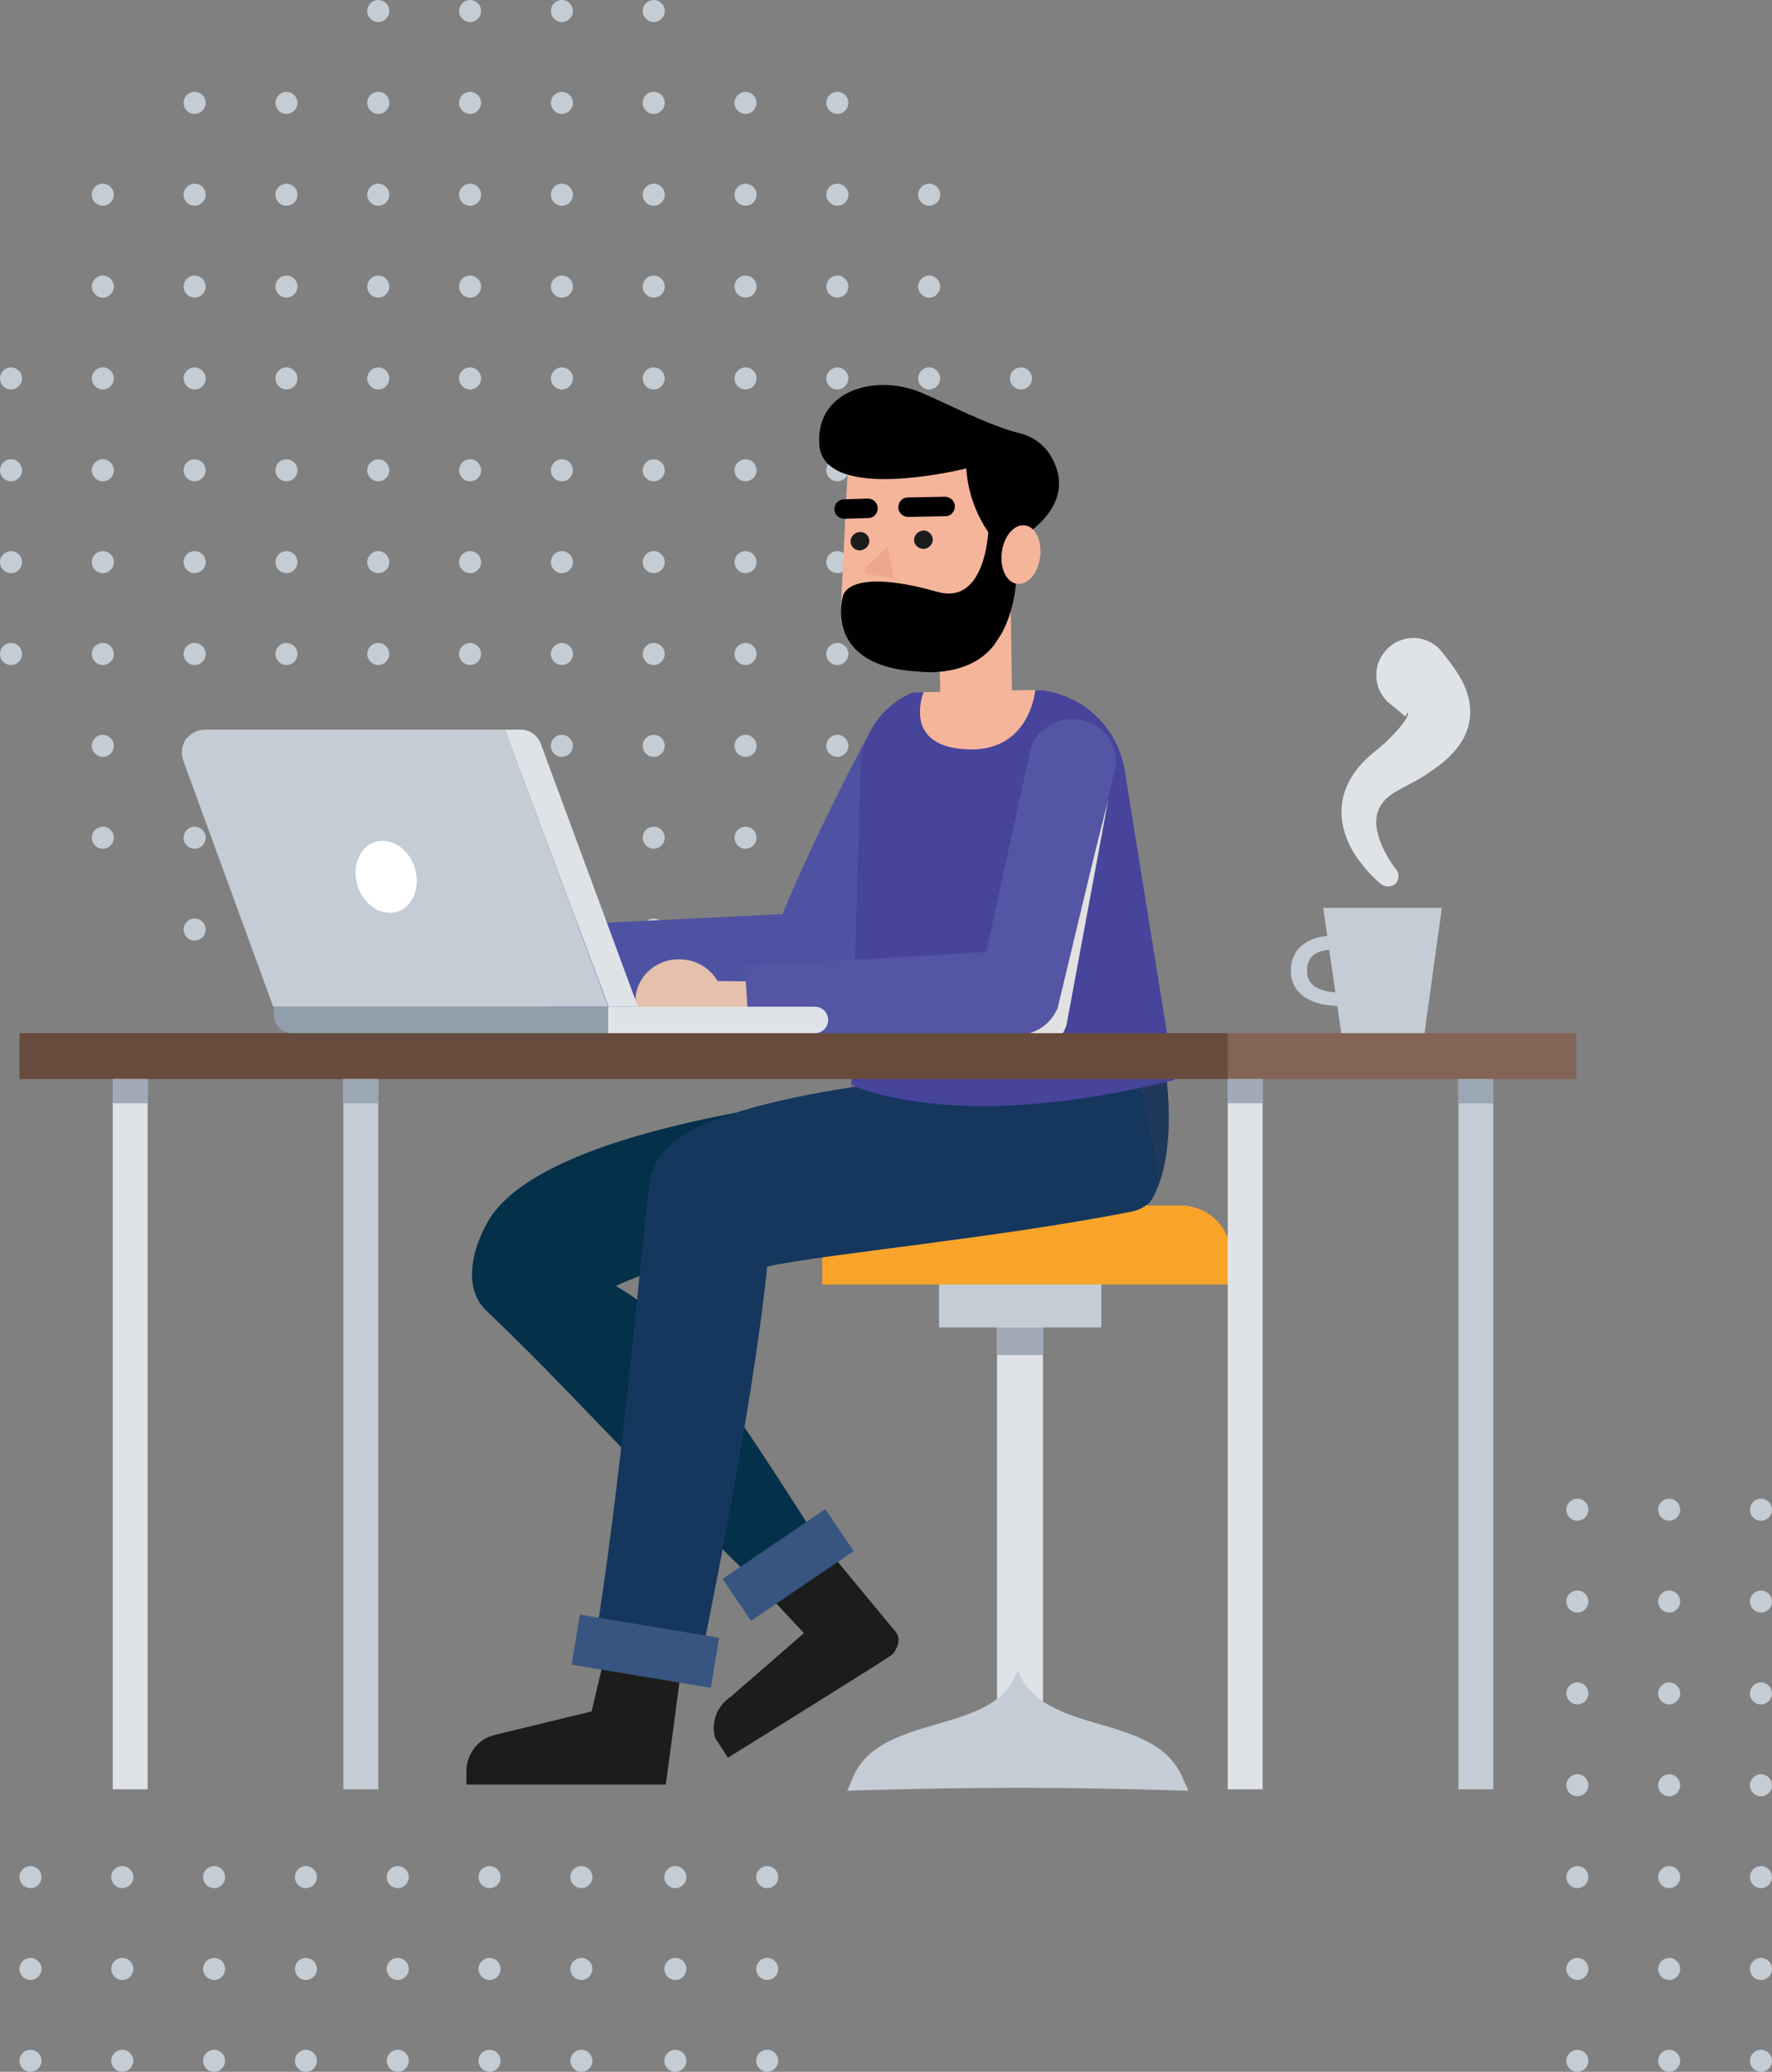 <?xml version="1.0" encoding="utf-8"?>
<!-- Generator: Adobe Illustrator 22.1.0, SVG Export Plug-In . SVG Version: 6.00 Build 0)  -->
<svg version="1.1" id="Layer_1" xmlns="http://www.w3.org/2000/svg" xmlns:xlink="http://www.w3.org/1999/xlink" x="0px" y="0px"
	 viewBox="0 0 482.5 563.9" style="enable-background:new 0 0 482.5 563.9;" xml:space="preserve">
<rect x="0" y="0" width="482.5" height="563.9" fill="#808080" stroke="none"/>
<style type="text/css">
	.st0{fill:#C4CCD4;}
	.st1{fill:#C4CDD5;}
	.st2{fill:#DFE3E8;}
	.st3{fill:#FAA42A;}
	.st4{fill:#21385D;}
	.st5{fill:#043049;}
	.st6{fill:#15375E;}
	.st7{fill:#1C1C1C;}
	.st8{fill:#375580;}
	.st9{opacity:0.8;fill:#919EAB;}
	.st10{fill:#4E52A3;}
	.st11{fill:#46449B;}
	.st12{fill:#F5B59B;}
	.st13{fill:#E5C0AC;}
	.st14{fill:#E0E1E0;}
	.st15{fill:#5455A5;}
	.st16{fill:#919EAB;}
	.st17{fill:#FFFFFF;}
	.st18{fill:#674C3D;}
	.st19{fill:#836456;}
	.st20{fill:#010101;}
	.st21{fill:#EDA78E;}
</style>
<g>
	<g>
		<circle class="st0" cx="103" cy="3" r="3"/>
		<circle class="st0" cx="128" cy="3" r="3"/>
		<circle class="st0" cx="153" cy="3" r="3"/>
		<circle class="st0" cx="178" cy="3" r="3"/>
		<circle class="st0" cx="53" cy="28" r="3"/>
		<circle class="st0" cx="78" cy="28" r="3"/>
		<circle class="st0" cx="103" cy="28" r="3"/>
		<circle class="st0" cx="128" cy="28" r="3"/>
		<circle class="st0" cx="153" cy="28" r="3"/>
		<circle class="st0" cx="178" cy="28" r="3"/>
		<circle class="st0" cx="203" cy="28" r="3"/>
		<circle class="st0" cx="228" cy="28" r="3"/>
		<circle class="st0" cx="28" cy="53" r="3"/>
		<circle class="st0" cx="53" cy="53" r="3"/>
		<circle class="st0" cx="78" cy="53" r="3"/>
		<circle class="st0" cx="103" cy="53" r="3"/>
		<circle class="st0" cx="128" cy="53" r="3"/>
		<circle class="st0" cx="153" cy="53" r="3"/>
		<circle class="st0" cx="178" cy="53" r="3"/>
		<circle class="st0" cx="203" cy="53" r="3"/>
		<circle class="st0" cx="228" cy="53" r="3"/>
		<circle class="st0" cx="253" cy="53" r="3"/>
		<circle class="st0" cx="28" cy="78" r="3"/>
		<circle class="st0" cx="53" cy="78" r="3"/>
		<circle class="st0" cx="78" cy="78" r="3"/>
		<circle class="st0" cx="103" cy="78" r="3"/>
		<circle class="st0" cx="128" cy="78" r="3"/>
		<circle class="st0" cx="153" cy="78" r="3"/>
		<circle class="st0" cx="178" cy="78" r="3"/>
		<circle class="st0" cx="203" cy="78" r="3"/>
		<circle class="st0" cx="228" cy="78" r="3"/>
		<circle class="st0" cx="253" cy="78" r="3"/>
		<circle class="st0" cx="3" cy="103" r="3"/>
		<circle class="st0" cx="28" cy="103" r="3"/>
		<circle class="st0" cx="53" cy="103" r="3"/>
		<circle class="st0" cx="78" cy="103" r="3"/>
		<circle class="st0" cx="103" cy="103" r="3"/>
		<circle class="st0" cx="128" cy="103" r="3"/>
		<circle class="st0" cx="153" cy="103" r="3"/>
		<circle class="st0" cx="178" cy="103" r="3"/>
		<circle class="st0" cx="203" cy="103" r="3"/>
		<circle class="st0" cx="228" cy="103" r="3"/>
		<circle class="st0" cx="253" cy="103" r="3"/>
		<circle class="st0" cx="278" cy="103" r="3"/>
		<circle class="st0" cx="3" cy="128" r="3"/>
		<circle class="st0" cx="28" cy="128" r="3"/>
		<circle class="st0" cx="53" cy="128" r="3"/>
		<circle class="st0" cx="78" cy="128" r="3"/>
		<circle class="st0" cx="103" cy="128" r="3"/>
		<circle class="st0" cx="128" cy="128" r="3"/>
		<circle class="st0" cx="153" cy="128" r="3"/>
		<circle class="st0" cx="178" cy="128" r="3"/>
		<circle class="st0" cx="203" cy="128" r="3"/>
		<circle class="st0" cx="228" cy="128" r="3"/>
		<circle class="st0" cx="253" cy="128" r="3"/>
		<circle class="st0" cx="278" cy="128" r="3"/>
		<circle class="st0" cx="3" cy="153" r="3"/>
		<circle class="st0" cx="28" cy="153" r="3"/>
		<circle class="st0" cx="53" cy="153" r="3"/>
		<circle class="st0" cx="78" cy="153" r="3"/>
		<circle class="st0" cx="103" cy="153" r="3"/>
		<circle class="st0" cx="128" cy="153" r="3"/>
		<circle class="st0" cx="153" cy="153" r="3"/>
		<circle class="st0" cx="178" cy="153" r="3"/>
		<circle class="st0" cx="203" cy="153" r="3"/>
		<circle class="st0" cx="228" cy="153" r="3"/>
		<circle class="st0" cx="253" cy="153" r="3"/>
		<circle class="st0" cx="278" cy="153" r="3"/>
		<circle class="st0" cx="3" cy="178" r="3"/>
		<circle class="st0" cx="28" cy="178" r="3"/>
		<circle class="st0" cx="53" cy="178" r="3"/>
		<circle class="st0" cx="78" cy="178" r="3"/>
		<circle class="st0" cx="103" cy="178" r="3"/>
		<circle class="st0" cx="128" cy="178" r="3"/>
		<circle class="st0" cx="153" cy="178" r="3"/>
		<circle class="st0" cx="178" cy="178" r="3"/>
		<circle class="st0" cx="203" cy="178" r="3"/>
		<circle class="st0" cx="228" cy="178" r="3"/>
		<circle class="st0" cx="253" cy="178" r="3"/>
		<circle class="st0" cx="28" cy="203" r="3"/>
		<circle class="st0" cx="53" cy="203" r="3"/>
		<circle class="st0" cx="78" cy="203" r="3"/>
		<circle class="st0" cx="103" cy="203" r="3"/>
		<circle class="st0" cx="128" cy="203" r="3"/>
		<circle class="st0" cx="153" cy="203" r="3"/>
		<circle class="st0" cx="178" cy="203" r="3"/>
		<circle class="st0" cx="203" cy="203" r="3"/>
		<circle class="st0" cx="228" cy="203" r="3"/>
		<circle class="st0" cx="253" cy="203" r="3"/>
		<circle class="st0" cx="28" cy="228" r="3"/>
		<circle class="st0" cx="53" cy="228" r="3"/>
		<circle class="st0" cx="78" cy="228" r="3"/>
		<circle class="st0" cx="103" cy="228" r="3"/>
		<circle class="st0" cx="128" cy="228" r="3"/>
		<circle class="st0" cx="153" cy="228" r="3"/>
		<circle class="st0" cx="178" cy="228" r="3"/>
		<circle class="st0" cx="203" cy="228" r="3"/>
		<circle class="st0" cx="228" cy="228" r="3"/>
		<circle class="st0" cx="253" cy="228" r="3"/>
		<circle class="st0" cx="53" cy="253" r="3"/>
		<circle class="st0" cx="78" cy="253" r="3"/>
		<circle class="st0" cx="103" cy="253" r="3"/>
		<circle class="st0" cx="128" cy="253" r="3"/>
		<circle class="st0" cx="153" cy="253" r="3"/>
		<circle class="st0" cx="178" cy="253" r="3"/>
		<circle class="st0" cx="203" cy="253" r="3"/>
		<circle class="st0" cx="228" cy="253" r="3"/>
		<circle class="st0" cx="103" cy="278" r="3"/>
		<circle class="st0" cx="128" cy="278" r="3"/>
		<circle class="st0" cx="153" cy="278" r="3"/>
		<circle class="st0" cx="178" cy="278" r="3"/>
	</g>
	<g>
		<circle class="st0" cx="8.3" cy="510.9" r="3"/>
		<circle class="st0" cx="33.3" cy="510.9" r="3"/>
		<circle class="st0" cx="58.3" cy="510.9" r="3"/>
		<circle class="st0" cx="83.3" cy="510.9" r="3"/>
		<circle class="st0" cx="108.3" cy="510.9" r="3"/>
		<circle class="st0" cx="133.3" cy="510.9" r="3"/>
		<circle class="st0" cx="158.3" cy="510.9" r="3"/>
		<circle class="st0" cx="8.3" cy="535.9" r="3"/>
		<circle class="st0" cx="33.3" cy="535.9" r="3"/>
		<circle class="st0" cx="58.3" cy="535.9" r="3"/>
		<circle class="st0" cx="83.3" cy="535.9" r="3"/>
		<circle class="st0" cx="108.3" cy="535.9" r="3"/>
		<circle class="st0" cx="133.3" cy="535.9" r="3"/>
		<circle class="st0" cx="158.3" cy="535.9" r="3"/>
		<circle class="st0" cx="8.3" cy="560.9" r="3"/>
		<circle class="st0" cx="33.3" cy="560.9" r="3"/>
		<circle class="st0" cx="58.3" cy="560.9" r="3"/>
		<circle class="st0" cx="83.3" cy="560.9" r="3"/>
		<circle class="st0" cx="108.3" cy="560.9" r="3"/>
		<circle class="st0" cx="133.3" cy="560.9" r="3"/>
		<circle class="st0" cx="158.3" cy="560.9" r="3"/>
		<circle class="st0" cx="183.9" cy="510.9" r="3"/>
		<circle class="st0" cx="208.9" cy="510.9" r="3"/>
		<circle class="st0" cx="183.9" cy="535.9" r="3"/>
		<circle class="st0" cx="208.9" cy="535.9" r="3"/>
		<circle class="st0" cx="183.9" cy="560.9" r="3"/>
		<circle class="st0" cx="208.9" cy="560.9" r="3"/>
	</g>
	<g>
		<circle class="st0" cx="429.5" cy="410.9" r="3"/>
		<circle class="st0" cx="454.5" cy="410.9" r="3"/>
		<circle class="st0" cx="479.5" cy="410.9" r="3"/>
		<circle class="st0" cx="429.5" cy="435.9" r="3"/>
		<circle class="st0" cx="454.5" cy="435.9" r="3"/>
		<circle class="st0" cx="479.5" cy="435.9" r="3"/>
		<circle class="st0" cx="429.5" cy="460.9" r="3"/>
		<circle class="st0" cx="454.5" cy="460.9" r="3"/>
		<circle class="st0" cx="479.5" cy="460.9" r="3"/>
		<circle class="st0" cx="429.5" cy="485.9" r="3"/>
		<circle class="st0" cx="454.5" cy="485.9" r="3"/>
		<circle class="st0" cx="479.5" cy="485.9" r="3"/>
		<circle class="st0" cx="429.5" cy="510.9" r="3"/>
		<circle class="st0" cx="454.5" cy="510.9" r="3"/>
		<circle class="st0" cx="479.5" cy="510.9" r="3"/>
		<circle class="st0" cx="429.5" cy="535.9" r="3"/>
		<circle class="st0" cx="454.5" cy="535.9" r="3"/>
		<circle class="st0" cx="479.5" cy="535.9" r="3"/>
		<circle class="st0" cx="429.5" cy="560.9" r="3"/>
		<circle class="st0" cx="454.5" cy="560.9" r="3"/>
		<circle class="st0" cx="479.5" cy="560.9" r="3"/>
	</g>
</g>
<g>
	<g>
		<polygon class="st1" points="360.3,247.1 392.6,247.1 387.8,281.8 365.3,281.8 		"/>
		<path class="st1" d="M364.6,273.8c-2,0-6.7-0.3-9.9-2.8c-2.1-1.7-3.2-3.9-3.2-6.7c0-3.1,1.1-5.5,3.3-7.2c3.5-2.8,8.5-2.4,8.7-2.4
			l-0.4,3.8c0,0-3.3-0.2-5.4,1.4c-1.2,1-1.8,2.4-1.8,4.4c0,1.7,0.6,3,1.8,4c2.7,2.1,7.5,1.8,7.6,1.8l0.4,3.8
			C365.5,273.8,365.1,273.8,364.6,273.8z"/>
	</g>
	<path class="st2" d="M375.9,240.5c-2.5-2.1-4.4-4.3-6.3-6.9c-1.8-2.6-3.3-5.6-4-9.1c-0.7-3.5-0.3-7.7,1.4-11.1
		c1.6-3.5,4.2-6.2,6.8-8.4c0.7-0.6,1.2-1,1.7-1.4l1.5-1.3c1-0.9,1.9-1.8,2.7-2.7c1.7-1.8,3.2-3.7,3.6-4.9c0.2-0.6,0.1-0.9-0.2-0.6
		c-0.2,0.3-0.2,1-0.4,0.9c-0.3-0.1-1.9-1.7-3.9-3.2c-4.5-3.3-5.4-9.7-2-14.1c3.3-4.5,9.7-5.4,14.1-2c0.7,0.5,1.2,1.1,1.7,1.7
		l0.3,0.4c1,1.2,2,2.5,3.1,4.1c1.1,1.6,2.2,3.3,3.2,5.9c1,2.4,1.5,6,0.8,9c-0.6,3.1-2.1,5.3-3.4,7c-2.7,3.3-5.5,5.1-8.1,6.9
		c-1.3,0.9-2.6,1.6-3.9,2.3l-3.7,2c-1.9,1-3.5,2.2-4.5,3.6c-1.1,1.4-1.6,3-1.7,5c0,4,2.4,9,5.3,12.9l0.2,0.2c1,1.3,0.7,3.1-0.5,4.1
		C378.5,241.5,377,241.4,375.9,240.5z"/>
</g>
<g>
	<g>
		<g>
			<g>
				
					<rect x="271.5" y="344.7" transform="matrix(-1 -1.224647e-16 1.224647e-16 -1 555.486 810.841)" class="st2" width="12.5" height="121.4"/>
			</g>
			<g>
				
					<rect x="255.6" y="343.4" transform="matrix(-1 -1.224647e-16 1.224647e-16 -1 555.488 704.681)" class="st1" width="44.2" height="17.9"/>
			</g>
			<g>
				<path class="st3" d="M223.8,349.6h111.5v-7.6c0-7.7-6.2-13.9-13.9-13.9h-83.6c-7.7,0-13.9,6.2-13.9,13.9V349.6z"/>
			</g>
			<g>
				<path class="st1" d="M230.7,487.4c0,0,22.3-0.8,47-0.8c23,0,45.9,0.8,45.9,0.8l-1.8-4c-7.9-17.6-37.9-10.7-44.7-28.9h0
					c-5.7,18.1-36.8,11.3-44.7,28.9L230.7,487.4z"/>
			</g>
		</g>
	</g>
</g>
<g>
	<path class="st4" d="M312.6,327.8c0,0,9.9-10.1,3.5-44.8H235c0,0-1.2,18.4,0.7,44.8H312.6z"/>
	<g>
		<path class="st5" d="M262.8,295.3c-40.7,2.5-116.4,12.2-130.2,37.6c-4.2,7.6-6.5,17.9-0.1,23.9c24.7,23.6,31.8,33.4,75.1,75.5
			c0.3,0.3-0.4,0.1,0,0l17-10.1c0.7-0.2,0.4,0.6,0,0c-35.6-56.4-43.6-64.3-56.9-72.2c12.8-6.2,50.1-15.7,90.7-19.6
			c8.9-0.9,15.4-8.8,14.6-17.7C272,303.9,271.6,294.8,262.8,295.3z"/>
		<g>
			<path class="st6" d="M311.4,299.3c-1.2-8.3-13.6-9.7-22-9.2c-91.8,5.8-104.8,18.8-109.1,23.9c-3.5,4.1-3.6,9.3-4.2,14.5
				c-3.1,28.3-7.5,77.9-14.1,118.6c6.8,1.2,19.6,3.1,28.8,4.7c0,0,14-66.6,18.1-107.1c16.7-3.5,62.4-7.7,99.1-14.9
				C320.6,327.2,313.1,311.2,311.4,299.3z"/>
		</g>
		<g>
			<path class="st7" d="M181.3,485.7l4.4-33l-21.6,0.4l-3,12.7l-26.4,6.4c-4.4,1.1-7.4,4.8-7.7,9.3v4.2H181.3L181.3,485.7z"/>
			
				<rect x="168.6" y="430.3" transform="matrix(0.164 -0.987 0.987 0.164 -296.711 548.926)" class="st8" width="13.8" height="38.4"/>
		</g>
		<g>
			<path class="st7" d="M244,444.3l-17.2-20.8l-17.4,10.8l9.5,10.2L199,461.8c-3.5,2.3-5.2,6.3-4.5,10.3c0.1,0.7,0.4,1.3,0.8,1.8
				l2.9,4.5c0,0,44.7-27.7,44.9-28.2C243.1,450.2,245.9,446.9,244,444.3z"/>
			
				<rect x="197.7" y="419.2" transform="matrix(0.827 -0.562 0.562 0.827 -202.341 194.17)" class="st8" width="33.8" height="13.8"/>
		</g>
	</g>
</g>
<rect x="271.5" y="361.3" class="st9" width="12.5" height="7.5"/>
<g>
	<path class="st10" d="M222.8,272.3c-0.3,0-0.6,0.1-0.9,0.1l-73,3.5l-1.2-23.9l65.4-3.2c8.8-21.7,22.9-48,22.9-48
		c-0.1,0.3,0.7,0,0.7,0l22.8-2.1c2.1,5.4-2.8,6.5-27.2,66.2C230.7,268.9,227,271.7,222.8,272.3z"/>
	<path class="st11" d="M284.2,187.9l2.3,0.5c10.2,2.4,17.9,10.7,19.7,21l13.6,84.5c-59.9,15.2-88,1.4-88,1.4l2.5-84.3
		c-0.5-9.7,5.2-18.8,14.2-22.5l0,0L284.2,187.9z"/>
	<polygon class="st12" points="275.7,195.7 256.1,192.7 255.3,150.4 275,153.4 	"/>
	<path class="st12" d="M251.5,188.4l30.4-0.6c0,0-1.4,17.6-19.6,16.1C245.6,202.6,251.5,188.4,251.5,188.4z"/>
	<g>
		<path class="st13" d="M196.9,272.7c0,6.4-5.4,11.5-12,11.4c-6.6,0-11.9-5.2-11.9-11.6c0-6.4,5.4-11.5,12-11.4
			C191.6,261.1,196.9,266.3,196.9,272.7z"/>
		<path class="st13" d="M204.5,278.5l-12.4-0.1c-3.3,0-5.9-2.6-5.9-5.7l0,0c0-3.1,2.7-5.7,6-5.7l12.4,0.1c3.3,0,5.9,2.6,5.9,5.7l0,0
			C210.5,276,207.8,278.5,204.5,278.5z"/>
	</g>
	<path class="st14" d="M224.5,284.7l50.4-3c5.9-0.7,11-4.5,13.1-9.9l13.8-54.3L290.4,279c-1.2,4-5,6.8-9.3,6.9l-50.5,3.2
		L224.5,284.7z"/>
	<path class="st15" d="M204.3,285.9l-1.5-22.9l65.7-3.9l12.3-56c2.4-5.9,9.3-8.9,15.4-6.6l0,0c6.2,2.3,9.2,8.9,6.9,14.8l-15.1,63
		c-1.7,4.2-5.7,7.1-10.4,7.4L204.3,285.9z"/>
</g>
<g>
	<path class="st1" d="M137.5,198.6l28.1,75.4H74.4l-24.5-67c-1.5-4.1,1.5-8.4,5.9-8.4H137.5z"/>
	<path class="st2" d="M137.5,198.6h4.4c2.3,0,4.4,1.5,5.3,3.7l26.5,71.7h-8L137.5,198.6z"/>
	<path class="st16" d="M79.6,281.2h86V274H74.6v2.3C74.6,279,76.8,281.2,79.6,281.2z"/>
	<path class="st2" d="M165.6,281.2h56.3c2,0,3.6-1.6,3.6-3.6l0,0c0-2-1.6-3.6-3.6-3.6h-56.3V281.2z"/>
	<path class="st17" d="M112.9,236.1c1.7,5.2-0.4,10.6-4.6,12c-4.3,1.4-9.2-1.7-10.9-6.9c-1.7-5.2,0.4-10.6,4.6-12
		C106.3,227.8,111.2,230.8,112.9,236.1z"/>
</g>
<g>
	<rect x="5.3" y="281.2" class="st18" width="329.1" height="12.5"/>
	<rect x="334.3" y="281.2" class="st19" width="94.9" height="12.5"/>
	<rect x="30.7" y="293.7" class="st2" width="9.5" height="193.3"/>
	<rect x="93.5" y="293.7" class="st1" width="9.5" height="193.3"/>
	<rect x="334.3" y="293.7" class="st2" width="9.5" height="193.3"/>
	<rect x="397.1" y="293.7" class="st1" width="9.5" height="193.3"/>
	<rect x="397.1" y="293.7" class="st9" width="9.5" height="6.6"/>
	<rect x="334.3" y="293.7" class="st9" width="9.5" height="6.6"/>
	<rect x="93.5" y="293.7" class="st9" width="9.5" height="6.6"/>
	<rect x="30.7" y="293.7" class="st9" width="9.5" height="6.6"/>
</g>
<g>
	<g>
		<path class="st12" d="M259.3,178l-17.4,2.7c-7.5-0.4-13.3-6.8-13-14.3l2.2-43.7l46.5,2.3l-4.2,42.2
			C273,174.8,266.8,178.4,259.3,178z"/>
		<path class="st20" d="M274,150.6c0,0-9.9-8.3-10.9-23.1c0,0-38.7,9.7-40-6.4c-1.1-14.9,15.3-19.4,27.6-14.3
			c6.5,2.7,18.6,9.1,26.9,11.1c3.3,0.8,6.3,2.8,8.2,5.7c3.1,4.8,5.3,12.8-5.2,21L274,150.6z"/>
		<g>
			<path class="st7" d="M236.7,147.2c0,1.4-1.1,2.5-2.5,2.6s-2.6-1.1-2.6-2.4c0-1.4,1.1-2.5,2.5-2.6
				C235.5,144.7,236.7,145.8,236.7,147.2z"/>
			<path class="st7" d="M254,146.8c0,1.4-1.1,2.5-2.5,2.6c-1.4,0-2.6-1.1-2.6-2.4c0-1.4,1.1-2.5,2.5-2.6
				C252.7,144.3,253.9,145.4,254,146.8z"/>
			<path class="st20" d="M257.6,140.5c1.4-0.1,2.4-1.3,2.4-2.7c0-1.4-1.2-2.6-2.7-2.6l-10.1,0.2c-1.5,0-2.6,1.2-2.6,2.7
				c0,1.4,1.2,2.6,2.7,2.6l10.1-0.2C257.5,140.5,257.5,140.5,257.6,140.5z"/>
			<path class="st20" d="M236.6,141c1.4-0.1,2.4-1.3,2.4-2.7c0-1.4-1.2-2.6-2.7-2.6l-6.5,0.2c-1.4,0-2.6,1.2-2.6,2.7
				c0,1.4,1.2,2.6,2.7,2.6l6.5-0.2C236.5,141,236.6,141,236.6,141z"/>
			<path class="st21" d="M241.7,148.7l-5.9,5.7c-0.7,0.7-0.3,1.9,0.7,2l6.8,0.9L241.7,148.7L241.7,148.7z"/>
		</g>
	</g>
	<path class="st20" d="M269.2,143.2c0,0-0.3,21.7-13.9,17.9c-24.8-7-25.8,1.2-25.8,1.2s-5.8,19.1,20.8,20.5c0,0,15.2,2.1,21.6-9.1
		c0,0,7.7-9.9,4-31.1L269.2,143.2z"/>
	<path class="st12" d="M283.2,151.7c-0.6,4.4-3.4,7.6-6.3,7.2c-2.9-0.4-4.7-4.3-4.1-8.7c0.6-4.4,3.4-7.6,6.3-7.2
		C282,143.4,283.8,147.3,283.2,151.7z"/>
</g>
</svg>
